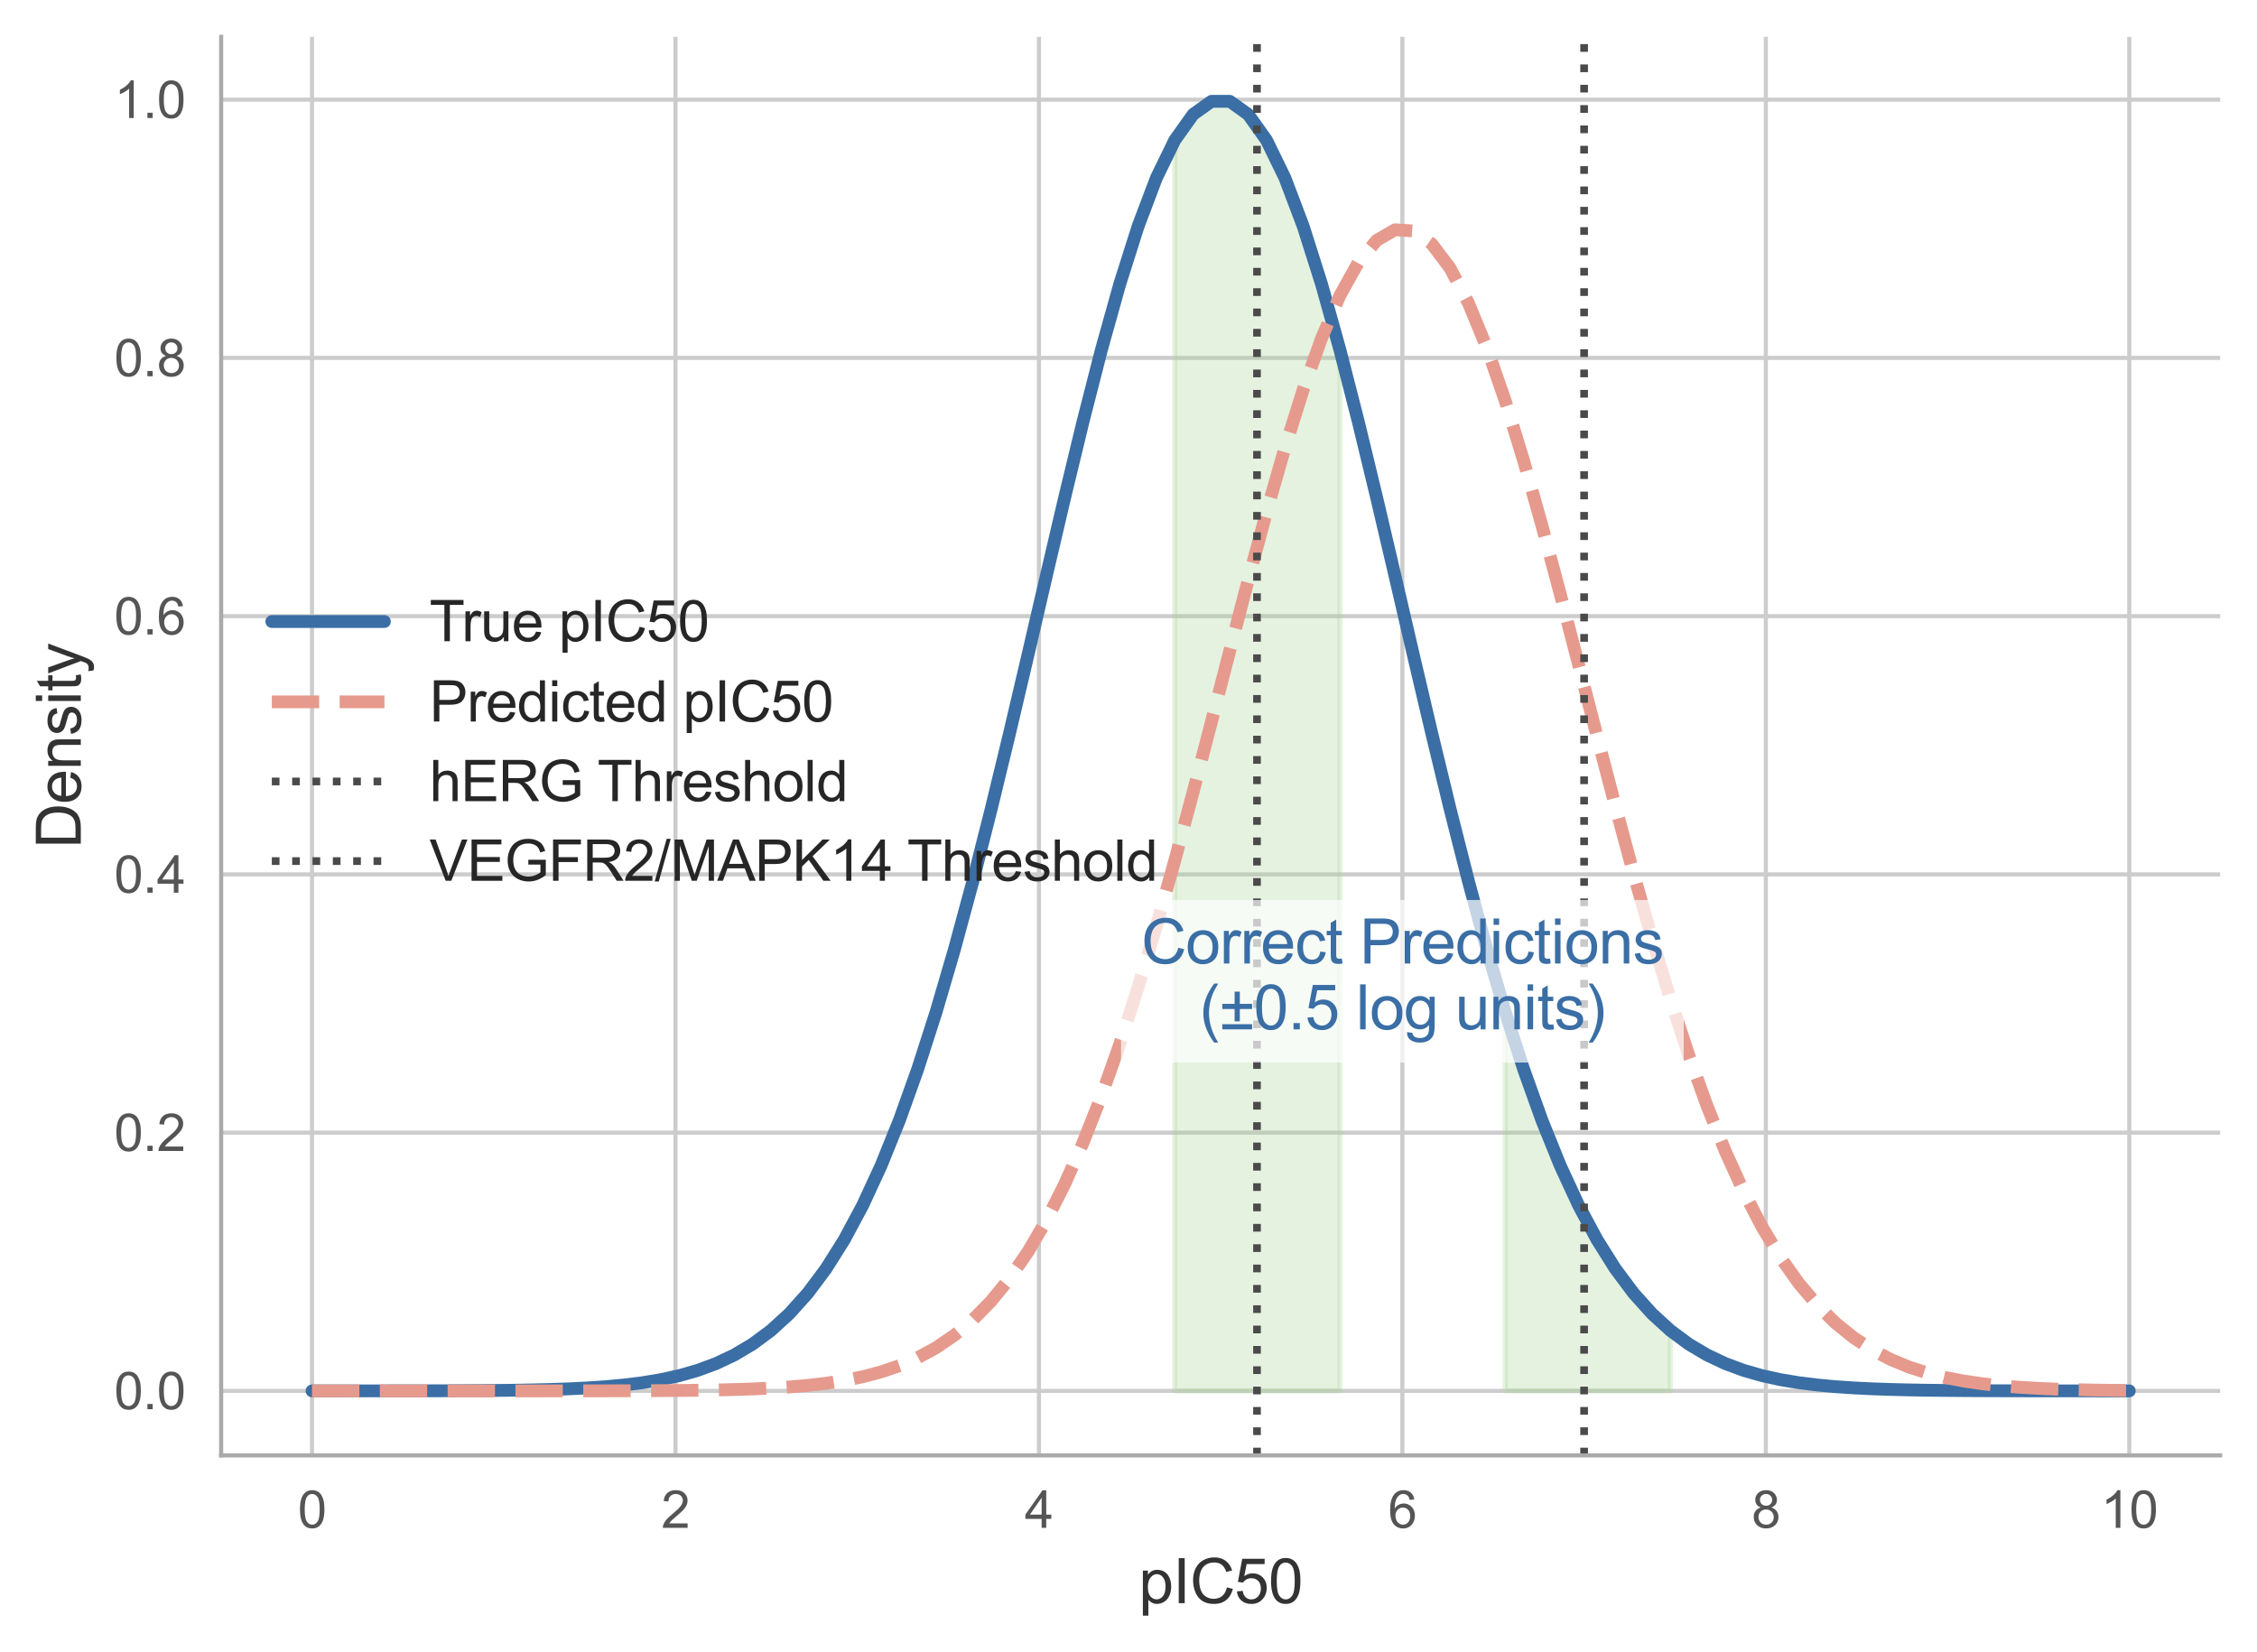 <?xml version="1.0" encoding="utf-8" standalone="no"?>
<!DOCTYPE svg PUBLIC "-//W3C//DTD SVG 1.1//EN"
        "http://www.w3.org/Graphics/SVG/1.1/DTD/svg11.dtd">
<svg xmlns:xlink="http://www.w3.org/1999/xlink" width="441.015pt" height="322.866pt" viewBox="0 0 441.015 322.866"
     xmlns="http://www.w3.org/2000/svg" version="1.1">
    <defs>
        <style type="text/css">*{stroke-linejoin: round; stroke-linecap: butt}</style>
    </defs>
    <g id="figure_1">
        <g id="patch_1">
            <path d="M 0 322.866
L 441.015 322.866 
L 441.015 -0 
L 0 -0 
z
" style="fill: #ffffff"/>
        </g>
        <g id="axes_1">
            <g id="patch_2">
                <path d="M 43.215 284.4
L 433.815 284.4 
L 433.815 7.2 
L 43.215 7.2 
z
" style="fill: #ffffff"/>
            </g>
            <g id="matplotlib.axis_1">
                <g id="xtick_1">
                    <g id="line2d_1">
                        <path d="M 60.97 284.4
L 60.97 7.2 
" clip-path="url(#pe581e8186c)" style="fill: none; stroke: #cccccc; stroke-width: 0.8; stroke-linecap: round"/>
                    </g>
                    <g id="text_1">
                        <!-- 0 -->
                        <g style="fill: #555555" transform="translate(58.189 298.558) scale(0.1 -0.1)">
                            <defs>
                                <path id="ArialMT-30" d="M 266 2259
Q 266 3072 433 3567 
Q 600 4063 929 4331 
Q 1259 4600 1759 4600 
Q 2128 4600 2406 4451 
Q 2684 4303 2865 4023 
Q 3047 3744 3150 3342 
Q 3253 2941 3253 2259 
Q 3253 1453 3087 958 
Q 2922 463 2592 192 
Q 2263 -78 1759 -78 
Q 1097 -78 719 397 
Q 266 969 266 2259 
z
M 844 2259 
Q 844 1131 1108 757 
Q 1372 384 1759 384 
Q 2147 384 2411 759 
Q 2675 1134 2675 2259 
Q 2675 3391 2411 3762 
Q 2147 4134 1753 4134 
Q 1366 4134 1134 3806 
Q 844 3388 844 2259 
z
" transform="scale(0.016)"/>
                            </defs>
                            <use xlink:href="#ArialMT-30"/>
                        </g>
                    </g>
                </g>
                <g id="xtick_2">
                    <g id="line2d_2">
                        <path d="M 131.988 284.4
L 131.988 7.2 
" clip-path="url(#pe581e8186c)" style="fill: none; stroke: #cccccc; stroke-width: 0.8; stroke-linecap: round"/>
                    </g>
                    <g id="text_2">
                        <!-- 2 -->
                        <g style="fill: #555555" transform="translate(129.207 298.558) scale(0.1 -0.1)">
                            <defs>
                                <path id="ArialMT-32" d="M 3222 541
L 3222 0 
L 194 0 
Q 188 203 259 391 
Q 375 700 629 1000 
Q 884 1300 1366 1694 
Q 2113 2306 2375 2664 
Q 2638 3022 2638 3341 
Q 2638 3675 2398 3904 
Q 2159 4134 1775 4134 
Q 1369 4134 1125 3890 
Q 881 3647 878 3216 
L 300 3275 
Q 359 3922 746 4261 
Q 1134 4600 1788 4600 
Q 2447 4600 2831 4234 
Q 3216 3869 3216 3328 
Q 3216 3053 3103 2787 
Q 2991 2522 2730 2228 
Q 2469 1934 1863 1422 
Q 1356 997 1212 845 
Q 1069 694 975 541 
L 3222 541 
z
" transform="scale(0.016)"/>
                            </defs>
                            <use xlink:href="#ArialMT-32"/>
                        </g>
                    </g>
                </g>
                <g id="xtick_3">
                    <g id="line2d_3">
                        <path d="M 203.006 284.4
L 203.006 7.2 
" clip-path="url(#pe581e8186c)" style="fill: none; stroke: #cccccc; stroke-width: 0.8; stroke-linecap: round"/>
                    </g>
                    <g id="text_3">
                        <!-- 4 -->
                        <g style="fill: #555555" transform="translate(200.225 298.558) scale(0.1 -0.1)">
                            <defs>
                                <path id="ArialMT-34" d="M 2069 0
L 2069 1097 
L 81 1097 
L 81 1613 
L 2172 4581 
L 2631 4581 
L 2631 1613 
L 3250 1613 
L 3250 1097 
L 2631 1097 
L 2631 0 
L 2069 0 
z
M 2069 1613 
L 2069 3678 
L 634 1613 
L 2069 1613 
z
" transform="scale(0.016)"/>
                            </defs>
                            <use xlink:href="#ArialMT-34"/>
                        </g>
                    </g>
                </g>
                <g id="xtick_4">
                    <g id="line2d_4">
                        <path d="M 274.024 284.4
L 274.024 7.2 
" clip-path="url(#pe581e8186c)" style="fill: none; stroke: #cccccc; stroke-width: 0.8; stroke-linecap: round"/>
                    </g>
                    <g id="text_4">
                        <!-- 6 -->
                        <g style="fill: #555555" transform="translate(271.244 298.558) scale(0.1 -0.1)">
                            <defs>
                                <path id="ArialMT-36" d="M 3184 3459
L 2625 3416 
Q 2550 3747 2413 3897 
Q 2184 4138 1850 4138 
Q 1581 4138 1378 3988 
Q 1113 3794 959 3422 
Q 806 3050 800 2363 
Q 1003 2672 1297 2822 
Q 1591 2972 1913 2972 
Q 2475 2972 2870 2558 
Q 3266 2144 3266 1488 
Q 3266 1056 3080 686 
Q 2894 316 2569 119 
Q 2244 -78 1831 -78 
Q 1128 -78 684 439 
Q 241 956 241 2144 
Q 241 3472 731 4075 
Q 1159 4600 1884 4600 
Q 2425 4600 2770 4297 
Q 3116 3994 3184 3459 
z
M 888 1484 
Q 888 1194 1011 928 
Q 1134 663 1356 523 
Q 1578 384 1822 384 
Q 2178 384 2434 671 
Q 2691 959 2691 1453 
Q 2691 1928 2437 2201 
Q 2184 2475 1800 2475 
Q 1419 2475 1153 2201 
Q 888 1928 888 1484 
z
" transform="scale(0.016)"/>
                            </defs>
                            <use xlink:href="#ArialMT-36"/>
                        </g>
                    </g>
                </g>
                <g id="xtick_5">
                    <g id="line2d_5">
                        <path d="M 345.042 284.4
L 345.042 7.2 
" clip-path="url(#pe581e8186c)" style="fill: none; stroke: #cccccc; stroke-width: 0.8; stroke-linecap: round"/>
                    </g>
                    <g id="text_5">
                        <!-- 8 -->
                        <g style="fill: #555555" transform="translate(342.262 298.558) scale(0.1 -0.1)">
                            <defs>
                                <path id="ArialMT-38" d="M 1131 2484
Q 781 2613 612 2850 
Q 444 3088 444 3419 
Q 444 3919 803 4259 
Q 1163 4600 1759 4600 
Q 2359 4600 2725 4251 
Q 3091 3903 3091 3403 
Q 3091 3084 2923 2848 
Q 2756 2613 2416 2484 
Q 2838 2347 3058 2040 
Q 3278 1734 3278 1309 
Q 3278 722 2862 322 
Q 2447 -78 1769 -78 
Q 1091 -78 675 323 
Q 259 725 259 1325 
Q 259 1772 486 2073 
Q 713 2375 1131 2484 
z
M 1019 3438 
Q 1019 3113 1228 2906 
Q 1438 2700 1772 2700 
Q 2097 2700 2305 2904 
Q 2513 3109 2513 3406 
Q 2513 3716 2298 3927 
Q 2084 4138 1766 4138 
Q 1444 4138 1231 3931 
Q 1019 3725 1019 3438 
z
M 838 1322 
Q 838 1081 952 856 
Q 1066 631 1291 507 
Q 1516 384 1775 384 
Q 2178 384 2440 643 
Q 2703 903 2703 1303 
Q 2703 1709 2433 1975 
Q 2163 2241 1756 2241 
Q 1359 2241 1098 1978 
Q 838 1716 838 1322 
z
" transform="scale(0.016)"/>
                            </defs>
                            <use xlink:href="#ArialMT-38"/>
                        </g>
                    </g>
                </g>
                <g id="xtick_6">
                    <g id="line2d_6">
                        <path d="M 416.06 284.4
L 416.06 7.2 
" clip-path="url(#pe581e8186c)" style="fill: none; stroke: #cccccc; stroke-width: 0.8; stroke-linecap: round"/>
                    </g>
                    <g id="text_6">
                        <!-- 10 -->
                        <g style="fill: #555555" transform="translate(410.5 298.558) scale(0.1 -0.1)">
                            <defs>
                                <path id="ArialMT-31" d="M 2384 0
L 1822 0 
L 1822 3584 
Q 1619 3391 1289 3197 
Q 959 3003 697 2906 
L 697 3450 
Q 1169 3672 1522 3987 
Q 1875 4303 2022 4600 
L 2384 4600 
L 2384 0 
z
" transform="scale(0.016)"/>
                            </defs>
                            <use xlink:href="#ArialMT-31"/>
                            <use xlink:href="#ArialMT-30" transform="translate(55.615 0)"/>
                        </g>
                    </g>
                </g>
                <g id="text_7">
                    <!-- pIC50 -->
                    <g style="fill: #333333" transform="translate(222.505 313.281) scale(0.12 -0.12)">
                        <defs>
                            <path id="ArialMT-70" d="M 422 -1272
L 422 3319 
L 934 3319 
L 934 2888 
Q 1116 3141 1344 3267 
Q 1572 3394 1897 3394 
Q 2322 3394 2647 3175 
Q 2972 2956 3137 2557 
Q 3303 2159 3303 1684 
Q 3303 1175 3120 767 
Q 2938 359 2589 142 
Q 2241 -75 1856 -75 
Q 1575 -75 1351 44 
Q 1128 163 984 344 
L 984 -1272 
L 422 -1272 
z
M 931 1641 
Q 931 1000 1190 694 
Q 1450 388 1819 388 
Q 2194 388 2461 705 
Q 2728 1022 2728 1688 
Q 2728 2322 2467 2637 
Q 2206 2953 1844 2953 
Q 1484 2953 1207 2617 
Q 931 2281 931 1641 
z
" transform="scale(0.016)"/>
                            <path id="ArialMT-49" d="M 597 0
L 597 4581 
L 1203 4581 
L 1203 0 
L 597 0 
z
" transform="scale(0.016)"/>
                            <path id="ArialMT-43" d="M 3763 1606
L 4369 1453 
Q 4178 706 3683 314 
Q 3188 -78 2472 -78 
Q 1731 -78 1267 223 
Q 803 525 561 1097 
Q 319 1669 319 2325 
Q 319 3041 592 3573 
Q 866 4106 1370 4382 
Q 1875 4659 2481 4659 
Q 3169 4659 3637 4309 
Q 4106 3959 4291 3325 
L 3694 3184 
Q 3534 3684 3231 3912 
Q 2928 4141 2469 4141 
Q 1941 4141 1586 3887 
Q 1231 3634 1087 3207 
Q 944 2781 944 2328 
Q 944 1744 1114 1308 
Q 1284 872 1643 656 
Q 2003 441 2422 441 
Q 2931 441 3284 734 
Q 3638 1028 3763 1606 
z
" transform="scale(0.016)"/>
                            <path id="ArialMT-35" d="M 266 1200
L 856 1250 
Q 922 819 1161 601 
Q 1400 384 1738 384 
Q 2144 384 2425 690 
Q 2706 997 2706 1503 
Q 2706 1984 2436 2262 
Q 2166 2541 1728 2541 
Q 1456 2541 1237 2417 
Q 1019 2294 894 2097 
L 366 2166 
L 809 4519 
L 3088 4519 
L 3088 3981 
L 1259 3981 
L 1013 2750 
Q 1425 3038 1878 3038 
Q 2478 3038 2890 2622 
Q 3303 2206 3303 1553 
Q 3303 931 2941 478 
Q 2500 -78 1738 -78 
Q 1113 -78 717 272 
Q 322 622 266 1200 
z
" transform="scale(0.016)"/>
                        </defs>
                        <use xlink:href="#ArialMT-70"/>
                        <use xlink:href="#ArialMT-49" transform="translate(55.615 0)"/>
                        <use xlink:href="#ArialMT-43" transform="translate(83.398 0)"/>
                        <use xlink:href="#ArialMT-35" transform="translate(155.615 0)"/>
                        <use xlink:href="#ArialMT-30" transform="translate(211.23 0)"/>
                    </g>
                </g>
            </g>
            <g id="matplotlib.axis_2">
                <g id="ytick_1">
                    <g id="line2d_7">
                        <path d="M 43.215 271.8
L 433.815 271.8 
" clip-path="url(#pe581e8186c)" style="fill: none; stroke: #cccccc; stroke-width: 0.8; stroke-linecap: round"/>
                    </g>
                    <g id="text_8">
                        <!-- 0.0 -->
                        <g style="fill: #555555" transform="translate(22.315 275.379) scale(0.1 -0.1)">
                            <defs>
                                <path id="ArialMT-2e" d="M 581 0
L 581 641 
L 1222 641 
L 1222 0 
L 581 0 
z
" transform="scale(0.016)"/>
                            </defs>
                            <use xlink:href="#ArialMT-30"/>
                            <use xlink:href="#ArialMT-2e" transform="translate(55.615 0)"/>
                            <use xlink:href="#ArialMT-30" transform="translate(83.398 0)"/>
                        </g>
                    </g>
                </g>
                <g id="ytick_2">
                    <g id="line2d_8">
                        <path d="M 43.215 221.336
L 433.815 221.336 
" clip-path="url(#pe581e8186c)" style="fill: none; stroke: #cccccc; stroke-width: 0.8; stroke-linecap: round"/>
                    </g>
                    <g id="text_9">
                        <!-- 0.2 -->
                        <g style="fill: #555555" transform="translate(22.315 224.915) scale(0.1 -0.1)">
                            <use xlink:href="#ArialMT-30"/>
                            <use xlink:href="#ArialMT-2e" transform="translate(55.615 0)"/>
                            <use xlink:href="#ArialMT-32" transform="translate(83.398 0)"/>
                        </g>
                    </g>
                </g>
                <g id="ytick_3">
                    <g id="line2d_9">
                        <path d="M 43.215 170.871
L 433.815 170.871 
" clip-path="url(#pe581e8186c)" style="fill: none; stroke: #cccccc; stroke-width: 0.8; stroke-linecap: round"/>
                    </g>
                    <g id="text_10">
                        <!-- 0.4 -->
                        <g style="fill: #555555" transform="translate(22.315 174.45) scale(0.1 -0.1)">
                            <use xlink:href="#ArialMT-30"/>
                            <use xlink:href="#ArialMT-2e" transform="translate(55.615 0)"/>
                            <use xlink:href="#ArialMT-34" transform="translate(83.398 0)"/>
                        </g>
                    </g>
                </g>
                <g id="ytick_4">
                    <g id="line2d_10">
                        <path d="M 43.215 120.407
L 433.815 120.407 
" clip-path="url(#pe581e8186c)" style="fill: none; stroke: #cccccc; stroke-width: 0.8; stroke-linecap: round"/>
                    </g>
                    <g id="text_11">
                        <!-- 0.6 -->
                        <g style="fill: #555555" transform="translate(22.315 123.986) scale(0.1 -0.1)">
                            <use xlink:href="#ArialMT-30"/>
                            <use xlink:href="#ArialMT-2e" transform="translate(55.615 0)"/>
                            <use xlink:href="#ArialMT-36" transform="translate(83.398 0)"/>
                        </g>
                    </g>
                </g>
                <g id="ytick_5">
                    <g id="line2d_11">
                        <path d="M 43.215 69.943
L 433.815 69.943 
" clip-path="url(#pe581e8186c)" style="fill: none; stroke: #cccccc; stroke-width: 0.8; stroke-linecap: round"/>
                    </g>
                    <g id="text_12">
                        <!-- 0.8 -->
                        <g style="fill: #555555" transform="translate(22.315 73.522) scale(0.1 -0.1)">
                            <use xlink:href="#ArialMT-30"/>
                            <use xlink:href="#ArialMT-2e" transform="translate(55.615 0)"/>
                            <use xlink:href="#ArialMT-38" transform="translate(83.398 0)"/>
                        </g>
                    </g>
                </g>
                <g id="ytick_6">
                    <g id="line2d_12">
                        <path d="M 43.215 19.478
L 433.815 19.478 
" clip-path="url(#pe581e8186c)" style="fill: none; stroke: #cccccc; stroke-width: 0.8; stroke-linecap: round"/>
                    </g>
                    <g id="text_13">
                        <!-- 1.0 -->
                        <g style="fill: #555555" transform="translate(22.315 23.057) scale(0.1 -0.1)">
                            <use xlink:href="#ArialMT-31"/>
                            <use xlink:href="#ArialMT-2e" transform="translate(55.615 0)"/>
                            <use xlink:href="#ArialMT-30" transform="translate(83.398 0)"/>
                        </g>
                    </g>
                </g>
                <g id="text_14">
                    <!-- Density -->
                    <g style="fill: #333333" transform="translate(15.789 165.806) rotate(-90) scale(0.12 -0.12)">
                        <defs>
                            <path id="ArialMT-44" d="M 494 0
L 494 4581 
L 2072 4581 
Q 2606 4581 2888 4516 
Q 3281 4425 3559 4188 
Q 3922 3881 4101 3404 
Q 4281 2928 4281 2316 
Q 4281 1794 4159 1391 
Q 4038 988 3847 723 
Q 3656 459 3429 307 
Q 3203 156 2883 78 
Q 2563 0 2147 0 
L 494 0 
z
M 1100 541 
L 2078 541 
Q 2531 541 2789 625 
Q 3047 709 3200 863 
Q 3416 1078 3536 1442 
Q 3656 1806 3656 2325 
Q 3656 3044 3420 3430 
Q 3184 3816 2847 3947 
Q 2603 4041 2063 4041 
L 1100 4041 
L 1100 541 
z
" transform="scale(0.016)"/>
                            <path id="ArialMT-65" d="M 2694 1069
L 3275 997 
Q 3138 488 2766 206 
Q 2394 -75 1816 -75 
Q 1088 -75 661 373 
Q 234 822 234 1631 
Q 234 2469 665 2931 
Q 1097 3394 1784 3394 
Q 2450 3394 2872 2941 
Q 3294 2488 3294 1666 
Q 3294 1616 3291 1516 
L 816 1516 
Q 847 969 1125 678 
Q 1403 388 1819 388 
Q 2128 388 2347 550 
Q 2566 713 2694 1069 
z
M 847 1978 
L 2700 1978 
Q 2663 2397 2488 2606 
Q 2219 2931 1791 2931 
Q 1403 2931 1139 2672 
Q 875 2413 847 1978 
z
" transform="scale(0.016)"/>
                            <path id="ArialMT-6e" d="M 422 0
L 422 3319 
L 928 3319 
L 928 2847 
Q 1294 3394 1984 3394 
Q 2284 3394 2536 3286 
Q 2788 3178 2913 3003 
Q 3038 2828 3088 2588 
Q 3119 2431 3119 2041 
L 3119 0 
L 2556 0 
L 2556 2019 
Q 2556 2363 2490 2533 
Q 2425 2703 2258 2804 
Q 2091 2906 1866 2906 
Q 1506 2906 1245 2678 
Q 984 2450 984 1813 
L 984 0 
L 422 0 
z
" transform="scale(0.016)"/>
                            <path id="ArialMT-73" d="M 197 991
L 753 1078 
Q 800 744 1014 566 
Q 1228 388 1613 388 
Q 2000 388 2187 545 
Q 2375 703 2375 916 
Q 2375 1106 2209 1216 
Q 2094 1291 1634 1406 
Q 1016 1563 777 1677 
Q 538 1791 414 1992 
Q 291 2194 291 2438 
Q 291 2659 392 2848 
Q 494 3038 669 3163 
Q 800 3259 1026 3326 
Q 1253 3394 1513 3394 
Q 1903 3394 2198 3281 
Q 2494 3169 2634 2976 
Q 2775 2784 2828 2463 
L 2278 2388 
Q 2241 2644 2061 2787 
Q 1881 2931 1553 2931 
Q 1166 2931 1000 2803 
Q 834 2675 834 2503 
Q 834 2394 903 2306 
Q 972 2216 1119 2156 
Q 1203 2125 1616 2013 
Q 2213 1853 2448 1751 
Q 2684 1650 2818 1456 
Q 2953 1263 2953 975 
Q 2953 694 2789 445 
Q 2625 197 2315 61 
Q 2006 -75 1616 -75 
Q 969 -75 630 194 
Q 291 463 197 991 
z
" transform="scale(0.016)"/>
                            <path id="ArialMT-69" d="M 425 3934
L 425 4581 
L 988 4581 
L 988 3934 
L 425 3934 
z
M 425 0 
L 425 3319 
L 988 3319 
L 988 0 
L 425 0 
z
" transform="scale(0.016)"/>
                            <path id="ArialMT-74" d="M 1650 503
L 1731 6 
Q 1494 -44 1306 -44 
Q 1000 -44 831 53 
Q 663 150 594 308 
Q 525 466 525 972 
L 525 2881 
L 113 2881 
L 113 3319 
L 525 3319 
L 525 4141 
L 1084 4478 
L 1084 3319 
L 1650 3319 
L 1650 2881 
L 1084 2881 
L 1084 941 
Q 1084 700 1114 631 
Q 1144 563 1211 522 
Q 1278 481 1403 481 
Q 1497 481 1650 503 
z
" transform="scale(0.016)"/>
                            <path id="ArialMT-79" d="M 397 -1278
L 334 -750 
Q 519 -800 656 -800 
Q 844 -800 956 -737 
Q 1069 -675 1141 -563 
Q 1194 -478 1313 -144 
Q 1328 -97 1363 -6 
L 103 3319 
L 709 3319 
L 1400 1397 
Q 1534 1031 1641 628 
Q 1738 1016 1872 1384 
L 2581 3319 
L 3144 3319 
L 1881 -56 
Q 1678 -603 1566 -809 
Q 1416 -1088 1222 -1217 
Q 1028 -1347 759 -1347 
Q 597 -1347 397 -1278 
z
" transform="scale(0.016)"/>
                        </defs>
                        <use xlink:href="#ArialMT-44"/>
                        <use xlink:href="#ArialMT-65" transform="translate(72.217 0)"/>
                        <use xlink:href="#ArialMT-6e" transform="translate(127.832 0)"/>
                        <use xlink:href="#ArialMT-73" transform="translate(183.447 0)"/>
                        <use xlink:href="#ArialMT-69" transform="translate(233.447 0)"/>
                        <use xlink:href="#ArialMT-74" transform="translate(255.664 0)"/>
                        <use xlink:href="#ArialMT-79" transform="translate(283.447 0)"/>
                    </g>
                </g>
            </g>
            <g id="FillBetweenPolyCollection_1">
                <path d="M 229.548 27.397
L 229.548 271.8 
L 233.135 271.8 
L 236.722 271.8 
L 240.308 271.8 
L 243.895 271.8 
L 247.482 271.8 
L 251.069 271.8 
L 254.655 271.8 
L 258.242 271.8 
L 261.829 271.8 
L 261.829 68.402 
L 261.829 68.402 
L 258.242 55.561 
L 254.655 44.243 
L 251.069 34.764 
L 247.482 27.397 
L 243.895 22.358 
L 240.308 19.8 
L 236.722 19.8 
L 233.135 22.358 
L 229.548 27.397 
z
" clip-path="url(#pe581e8186c)" style="fill: #a7d397; fill-opacity: 0.3; stroke: #a7d397; stroke-opacity: 0.3"/>
                <path d="M 294.11 197.726
L 294.11 271.8 
L 297.697 271.8 
L 301.284 271.8 
L 304.87 271.8 
L 308.457 271.8 
L 312.044 271.8 
L 315.631 271.8 
L 319.217 271.8 
L 322.804 271.8 
L 326.391 271.8 
L 326.391 259.995 
L 326.391 259.995 
L 322.804 256.72 
L 319.217 252.731 
L 315.631 247.932 
L 312.044 242.229 
L 308.457 235.535 
L 304.87 227.777 
L 301.284 218.902 
L 297.697 208.883 
L 294.11 197.726 
z
" clip-path="url(#pe581e8186c)" style="fill: #a7d397; fill-opacity: 0.3; stroke: #a7d397; stroke-opacity: 0.3"/>
            </g>
            <g id="line2d_13">
                <path d="M 60.97 271.799
L 64.556 271.798 
L 68.143 271.797 
L 71.73 271.796 
L 75.317 271.793 
L 78.903 271.79 
L 82.49 271.784 
L 86.077 271.775 
L 89.664 271.761 
L 93.251 271.741 
L 96.837 271.712 
L 100.424 271.669 
L 104.011 271.607 
L 107.598 271.518 
L 111.184 271.393 
L 114.771 271.218 
L 118.358 270.977 
L 121.945 270.647 
L 125.532 270.202 
L 129.118 269.608 
L 132.705 268.822 
L 136.292 267.797 
L 139.879 266.474 
L 143.465 264.784 
L 147.052 262.653 
L 150.639 259.995 
L 154.226 256.72 
L 157.813 252.731 
L 161.399 247.932 
L 164.986 242.229 
L 168.573 235.535 
L 172.16 227.777 
L 175.746 218.902 
L 179.333 208.883 
L 182.92 197.726 
L 186.507 185.476 
L 190.094 172.221 
L 193.68 158.097 
L 197.267 143.287 
L 200.854 128.023 
L 204.441 112.579 
L 208.027 97.266 
L 211.614 82.422 
L 215.201 68.402 
L 218.788 55.561 
L 222.375 44.243 
L 225.961 34.764 
L 229.548 27.397 
L 233.135 22.358 
L 236.722 19.8 
L 240.308 19.8 
L 243.895 22.358 
L 247.482 27.397 
L 251.069 34.764 
L 254.655 44.243 
L 258.242 55.561 
L 261.829 68.402 
L 265.416 82.422 
L 269.003 97.266 
L 272.589 112.579 
L 276.176 128.023 
L 279.763 143.287 
L 283.35 158.097 
L 286.936 172.221 
L 290.523 185.476 
L 294.11 197.726 
L 297.697 208.883 
L 301.284 218.902 
L 304.87 227.777 
L 308.457 235.535 
L 312.044 242.229 
L 315.631 247.932 
L 319.217 252.731 
L 322.804 256.72 
L 326.391 259.995 
L 329.978 262.653 
L 333.565 264.784 
L 337.151 266.474 
L 340.738 267.797 
L 344.325 268.822 
L 347.912 269.608 
L 351.498 270.202 
L 355.085 270.647 
L 358.672 270.977 
L 362.259 271.218 
L 365.846 271.393 
L 369.432 271.518 
L 373.019 271.607 
L 376.606 271.669 
L 380.193 271.712 
L 383.779 271.741 
L 387.366 271.761 
L 390.953 271.775 
L 394.54 271.784 
L 398.127 271.79 
L 401.713 271.793 
L 405.3 271.796 
L 408.887 271.797 
L 412.474 271.798 
L 416.06 271.799 
" clip-path="url(#pe581e8186c)" style="fill: none; stroke: #3a6ea5; stroke-width: 2.5; stroke-linecap: round"/>
            </g>
            <g id="line2d_14">
                <path d="M 60.97 271.8
L 64.556 271.8 
L 68.143 271.8 
L 71.73 271.8 
L 75.317 271.8 
L 78.903 271.8 
L 82.49 271.8 
L 86.077 271.8 
L 89.664 271.8 
L 93.251 271.799 
L 96.837 271.799 
L 100.424 271.799 
L 104.011 271.798 
L 107.598 271.796 
L 111.184 271.794 
L 114.771 271.79 
L 118.358 271.785 
L 121.945 271.776 
L 125.532 271.764 
L 129.118 271.745 
L 132.705 271.717 
L 136.292 271.677 
L 139.879 271.619 
L 143.465 271.537 
L 147.052 271.42 
L 150.639 271.258 
L 154.226 271.033 
L 157.813 270.728 
L 161.399 270.315 
L 164.986 269.765 
L 168.573 269.038 
L 172.16 268.091 
L 175.746 266.87 
L 179.333 265.313 
L 182.92 263.351 
L 186.507 260.907 
L 190.094 257.899 
L 193.68 254.24 
L 197.267 249.844 
L 200.854 244.625 
L 204.441 238.507 
L 208.027 231.427 
L 211.614 223.337 
L 215.201 214.216 
L 218.788 204.074 
L 222.375 192.954 
L 225.961 180.94 
L 229.548 168.159 
L 233.135 154.779 
L 236.722 141.014 
L 240.308 127.113 
L 243.895 113.359 
L 247.482 100.059 
L 251.069 87.533 
L 254.655 76.1 
L 258.242 66.067 
L 261.829 57.716 
L 265.416 51.286 
L 269.003 46.97 
L 272.589 44.896 
L 276.176 45.127 
L 279.763 47.657 
L 283.35 52.409 
L 286.936 59.239 
L 290.523 67.948 
L 294.11 78.284 
L 297.697 89.961 
L 301.284 102.668 
L 304.87 116.084 
L 308.457 129.891 
L 312.044 143.786 
L 315.631 157.494 
L 319.217 170.769 
L 322.804 183.409 
L 326.391 195.253 
L 329.978 206.183 
L 333.565 216.123 
L 337.151 225.037 
L 340.738 232.922 
L 344.325 239.806 
L 347.912 245.738 
L 351.498 250.786 
L 355.085 255.028 
L 358.672 258.55 
L 362.259 261.438 
L 365.846 263.779 
L 369.432 265.655 
L 373.019 267.139 
L 376.606 268.301 
L 380.193 269.2 
L 383.779 269.887 
L 387.366 270.407 
L 390.953 270.796 
L 394.54 271.084 
L 398.127 271.294 
L 401.713 271.447 
L 405.3 271.555 
L 408.887 271.633 
L 412.474 271.686 
L 416.06 271.724 
" clip-path="url(#pe581e8186c)"
                      style="fill: none; stroke-dasharray: 9.25,4; stroke-dashoffset: 0; stroke: #e69a8d; stroke-width: 2.5"/>
            </g>
            <g id="line2d_15">
                <path d="M 245.617 284.4
L 245.617 7.2 
" clip-path="url(#pe581e8186c)"
                      style="fill: none; stroke-dasharray: 1.5,2.475; stroke-dashoffset: 0; stroke: #4a4a4a; stroke-width: 1.5"/>
            </g>
            <g id="line2d_16">
                <path d="M 309.533 284.4
L 309.533 7.2 
" clip-path="url(#pe581e8186c)"
                      style="fill: none; stroke-dasharray: 1.5,2.475; stroke-dashoffset: 0; stroke: #4a4a4a; stroke-width: 1.5"/>
            </g>
            <g id="patch_3">
                <path d="M 43.215 284.4
L 43.215 7.2 
" style="fill: none; stroke: #aaaaaa; stroke-width: 0.8; stroke-linejoin: miter; stroke-linecap: square"/>
            </g>
            <g id="patch_4">
                <path d="M 43.215 284.4
L 433.815 284.4 
" style="fill: none; stroke: #aaaaaa; stroke-width: 0.8; stroke-linejoin: miter; stroke-linecap: square"/>
            </g>
            <g id="text_15">
                <g id="patch_5">
                    <path d="M 219.049 207.636
L 328.999 207.636 
L 328.999 175.873 
L 219.049 175.873 
z
" style="fill: #ffffff; opacity: 0.7"/>
                </g>
                <!-- Correct Predictions -->
                <g style="fill: #3a6ea5" transform="translate(223.009 188.282) scale(0.12 -0.12)">
                    <defs>
                        <path id="ArialMT-6f" d="M 213 1659
Q 213 2581 725 3025 
Q 1153 3394 1769 3394 
Q 2453 3394 2887 2945 
Q 3322 2497 3322 1706 
Q 3322 1066 3130 698 
Q 2938 331 2570 128 
Q 2203 -75 1769 -75 
Q 1072 -75 642 372 
Q 213 819 213 1659 
z
M 791 1659 
Q 791 1022 1069 705 
Q 1347 388 1769 388 
Q 2188 388 2466 706 
Q 2744 1025 2744 1678 
Q 2744 2294 2464 2611 
Q 2184 2928 1769 2928 
Q 1347 2928 1069 2612 
Q 791 2297 791 1659 
z
" transform="scale(0.016)"/>
                        <path id="ArialMT-72" d="M 416 0
L 416 3319 
L 922 3319 
L 922 2816 
Q 1116 3169 1280 3281 
Q 1444 3394 1641 3394 
Q 1925 3394 2219 3213 
L 2025 2691 
Q 1819 2813 1613 2813 
Q 1428 2813 1281 2702 
Q 1134 2591 1072 2394 
Q 978 2094 978 1738 
L 978 0 
L 416 0 
z
" transform="scale(0.016)"/>
                        <path id="ArialMT-63" d="M 2588 1216
L 3141 1144 
Q 3050 572 2676 248 
Q 2303 -75 1759 -75 
Q 1078 -75 664 370 
Q 250 816 250 1647 
Q 250 2184 428 2587 
Q 606 2991 970 3192 
Q 1334 3394 1763 3394 
Q 2303 3394 2647 3120 
Q 2991 2847 3088 2344 
L 2541 2259 
Q 2463 2594 2264 2762 
Q 2066 2931 1784 2931 
Q 1359 2931 1093 2626 
Q 828 2322 828 1663 
Q 828 994 1084 691 
Q 1341 388 1753 388 
Q 2084 388 2306 591 
Q 2528 794 2588 1216 
z
" transform="scale(0.016)"/>
                        <path id="ArialMT-20" transform="scale(0.016)"/>
                        <path id="ArialMT-50" d="M 494 0
L 494 4581 
L 2222 4581 
Q 2678 4581 2919 4538 
Q 3256 4481 3484 4323 
Q 3713 4166 3852 3881 
Q 3991 3597 3991 3256 
Q 3991 2672 3619 2267 
Q 3247 1863 2275 1863 
L 1100 1863 
L 1100 0 
L 494 0 
z
M 1100 2403 
L 2284 2403 
Q 2872 2403 3119 2622 
Q 3366 2841 3366 3238 
Q 3366 3525 3220 3729 
Q 3075 3934 2838 4000 
Q 2684 4041 2272 4041 
L 1100 4041 
L 1100 2403 
z
" transform="scale(0.016)"/>
                        <path id="ArialMT-64" d="M 2575 0
L 2575 419 
Q 2259 -75 1647 -75 
Q 1250 -75 917 144 
Q 584 363 401 755 
Q 219 1147 219 1656 
Q 219 2153 384 2558 
Q 550 2963 881 3178 
Q 1213 3394 1622 3394 
Q 1922 3394 2156 3267 
Q 2391 3141 2538 2938 
L 2538 4581 
L 3097 4581 
L 3097 0 
L 2575 0 
z
M 797 1656 
Q 797 1019 1065 703 
Q 1334 388 1700 388 
Q 2069 388 2326 689 
Q 2584 991 2584 1609 
Q 2584 2291 2321 2609 
Q 2059 2928 1675 2928 
Q 1300 2928 1048 2622 
Q 797 2316 797 1656 
z
" transform="scale(0.016)"/>
                    </defs>
                    <use xlink:href="#ArialMT-43"/>
                    <use xlink:href="#ArialMT-6f" transform="translate(72.217 0)"/>
                    <use xlink:href="#ArialMT-72" transform="translate(127.832 0)"/>
                    <use xlink:href="#ArialMT-72" transform="translate(161.133 0)"/>
                    <use xlink:href="#ArialMT-65" transform="translate(194.434 0)"/>
                    <use xlink:href="#ArialMT-63" transform="translate(250.049 0)"/>
                    <use xlink:href="#ArialMT-74" transform="translate(300.049 0)"/>
                    <use xlink:href="#ArialMT-20" transform="translate(327.832 0)"/>
                    <use xlink:href="#ArialMT-50" transform="translate(355.615 0)"/>
                    <use xlink:href="#ArialMT-72" transform="translate(422.314 0)"/>
                    <use xlink:href="#ArialMT-65" transform="translate(455.615 0)"/>
                    <use xlink:href="#ArialMT-64" transform="translate(511.23 0)"/>
                    <use xlink:href="#ArialMT-69" transform="translate(566.846 0)"/>
                    <use xlink:href="#ArialMT-63" transform="translate(589.062 0)"/>
                    <use xlink:href="#ArialMT-74" transform="translate(639.062 0)"/>
                    <use xlink:href="#ArialMT-69" transform="translate(666.846 0)"/>
                    <use xlink:href="#ArialMT-6f" transform="translate(689.062 0)"/>
                    <use xlink:href="#ArialMT-6e" transform="translate(744.678 0)"/>
                    <use xlink:href="#ArialMT-73" transform="translate(800.293 0)"/>
                </g>
                <!-- (±0.5 log units) -->
                <g style="fill: #3a6ea5" transform="translate(234.382 201.15) scale(0.12 -0.12)">
                    <defs>
                        <path id="ArialMT-28" d="M 1497 -1347
Q 1031 -759 709 28 
Q 388 816 388 1659 
Q 388 2403 628 3084 
Q 909 3875 1497 4659 
L 1900 4659 
Q 1522 4009 1400 3731 
Q 1209 3300 1100 2831 
Q 966 2247 966 1656 
Q 966 153 1900 -1347 
L 1497 -1347 
z
" transform="scale(0.016)"/>
                        <path id="ArialMT-b1" d="M 1491 813
L 1491 2072 
L 244 2072 
L 244 2594 
L 1491 2594 
L 1491 3841 
L 2022 3841 
L 2022 2594 
L 3269 2594 
L 3269 2072 
L 2022 2072 
L 2022 813 
L 1491 813 
z
M 3269 0 
L 244 0 
L 244 525 
L 3269 525 
L 3269 0 
z
" transform="scale(0.016)"/>
                        <path id="ArialMT-6c" d="M 409 0
L 409 4581 
L 972 4581 
L 972 0 
L 409 0 
z
" transform="scale(0.016)"/>
                        <path id="ArialMT-67" d="M 319 -275
L 866 -356 
Q 900 -609 1056 -725 
Q 1266 -881 1628 -881 
Q 2019 -881 2231 -725 
Q 2444 -569 2519 -288 
Q 2563 -116 2559 434 
Q 2191 0 1641 0 
Q 956 0 581 494 
Q 206 988 206 1678 
Q 206 2153 378 2554 
Q 550 2956 876 3175 
Q 1203 3394 1644 3394 
Q 2231 3394 2613 2919 
L 2613 3319 
L 3131 3319 
L 3131 450 
Q 3131 -325 2973 -648 
Q 2816 -972 2473 -1159 
Q 2131 -1347 1631 -1347 
Q 1038 -1347 672 -1080 
Q 306 -813 319 -275 
z
M 784 1719 
Q 784 1066 1043 766 
Q 1303 466 1694 466 
Q 2081 466 2343 764 
Q 2606 1063 2606 1700 
Q 2606 2309 2336 2618 
Q 2066 2928 1684 2928 
Q 1309 2928 1046 2623 
Q 784 2319 784 1719 
z
" transform="scale(0.016)"/>
                        <path id="ArialMT-75" d="M 2597 0
L 2597 488 
Q 2209 -75 1544 -75 
Q 1250 -75 995 37 
Q 741 150 617 320 
Q 494 491 444 738 
Q 409 903 409 1263 
L 409 3319 
L 972 3319 
L 972 1478 
Q 972 1038 1006 884 
Q 1059 663 1231 536 
Q 1403 409 1656 409 
Q 1909 409 2131 539 
Q 2353 669 2445 892 
Q 2538 1116 2538 1541 
L 2538 3319 
L 3100 3319 
L 3100 0 
L 2597 0 
z
" transform="scale(0.016)"/>
                        <path id="ArialMT-29" d="M 791 -1347
L 388 -1347 
Q 1322 153 1322 1656 
Q 1322 2244 1188 2822 
Q 1081 3291 891 3722 
Q 769 4003 388 4659 
L 791 4659 
Q 1378 3875 1659 3084 
Q 1900 2403 1900 1659 
Q 1900 816 1576 28 
Q 1253 -759 791 -1347 
z
" transform="scale(0.016)"/>
                    </defs>
                    <use xlink:href="#ArialMT-28"/>
                    <use xlink:href="#ArialMT-b1" transform="translate(33.301 0)"/>
                    <use xlink:href="#ArialMT-30" transform="translate(88.184 0)"/>
                    <use xlink:href="#ArialMT-2e" transform="translate(143.799 0)"/>
                    <use xlink:href="#ArialMT-35" transform="translate(171.582 0)"/>
                    <use xlink:href="#ArialMT-20" transform="translate(227.197 0)"/>
                    <use xlink:href="#ArialMT-6c" transform="translate(254.98 0)"/>
                    <use xlink:href="#ArialMT-6f" transform="translate(277.197 0)"/>
                    <use xlink:href="#ArialMT-67" transform="translate(332.812 0)"/>
                    <use xlink:href="#ArialMT-20" transform="translate(388.428 0)"/>
                    <use xlink:href="#ArialMT-75" transform="translate(416.211 0)"/>
                    <use xlink:href="#ArialMT-6e" transform="translate(471.826 0)"/>
                    <use xlink:href="#ArialMT-69" transform="translate(527.441 0)"/>
                    <use xlink:href="#ArialMT-74" transform="translate(549.658 0)"/>
                    <use xlink:href="#ArialMT-73" transform="translate(577.441 0)"/>
                    <use xlink:href="#ArialMT-29" transform="translate(627.441 0)"/>
                </g>
            </g>
            <g id="legend_1">
                <g id="line2d_17">
                    <path d="M 53.115 121.454
L 64.115 121.454 
L 75.115 121.454 
" style="fill: none; stroke: #3a6ea5; stroke-width: 2.5; stroke-linecap: round"/>
                </g>
                <g id="text_16">
                    <!-- True pIC50 -->
                    <g style="fill: #262626" transform="translate(83.915 125.304) scale(0.11 -0.11)">
                        <defs>
                            <path id="ArialMT-54" d="M 1659 0
L 1659 4041 
L 150 4041 
L 150 4581 
L 3781 4581 
L 3781 4041 
L 2266 4041 
L 2266 0 
L 1659 0 
z
" transform="scale(0.016)"/>
                        </defs>
                        <use xlink:href="#ArialMT-54"/>
                        <use xlink:href="#ArialMT-72" transform="translate(57.334 0)"/>
                        <use xlink:href="#ArialMT-75" transform="translate(90.635 0)"/>
                        <use xlink:href="#ArialMT-65" transform="translate(146.25 0)"/>
                        <use xlink:href="#ArialMT-20" transform="translate(201.865 0)"/>
                        <use xlink:href="#ArialMT-70" transform="translate(229.648 0)"/>
                        <use xlink:href="#ArialMT-49" transform="translate(285.264 0)"/>
                        <use xlink:href="#ArialMT-43" transform="translate(313.047 0)"/>
                        <use xlink:href="#ArialMT-35" transform="translate(385.264 0)"/>
                        <use xlink:href="#ArialMT-30" transform="translate(440.879 0)"/>
                    </g>
                </g>
                <g id="line2d_18">
                    <path d="M 53.115 137.148
L 64.115 137.148 
L 75.115 137.148 
" style="fill: none; stroke-dasharray: 9.25,4; stroke-dashoffset: 0; stroke: #e69a8d; stroke-width: 2.5"/>
                </g>
                <g id="text_17">
                    <!-- Predicted pIC50 -->
                    <g style="fill: #262626" transform="translate(83.915 140.998) scale(0.11 -0.11)">
                        <use xlink:href="#ArialMT-50"/>
                        <use xlink:href="#ArialMT-72" transform="translate(66.699 0)"/>
                        <use xlink:href="#ArialMT-65" transform="translate(100 0)"/>
                        <use xlink:href="#ArialMT-64" transform="translate(155.615 0)"/>
                        <use xlink:href="#ArialMT-69" transform="translate(211.23 0)"/>
                        <use xlink:href="#ArialMT-63" transform="translate(233.447 0)"/>
                        <use xlink:href="#ArialMT-74" transform="translate(283.447 0)"/>
                        <use xlink:href="#ArialMT-65" transform="translate(311.23 0)"/>
                        <use xlink:href="#ArialMT-64" transform="translate(366.846 0)"/>
                        <use xlink:href="#ArialMT-20" transform="translate(422.461 0)"/>
                        <use xlink:href="#ArialMT-70" transform="translate(450.244 0)"/>
                        <use xlink:href="#ArialMT-49" transform="translate(505.859 0)"/>
                        <use xlink:href="#ArialMT-43" transform="translate(533.643 0)"/>
                        <use xlink:href="#ArialMT-35" transform="translate(605.859 0)"/>
                        <use xlink:href="#ArialMT-30" transform="translate(661.475 0)"/>
                    </g>
                </g>
                <g id="line2d_19">
                    <path d="M 53.115 152.708
L 64.115 152.708 
L 75.115 152.708 
" style="fill: none; stroke-dasharray: 1.5,2.475; stroke-dashoffset: 0; stroke: #4a4a4a; stroke-width: 1.5"/>
                </g>
                <g id="text_18">
                    <!-- hERG Threshold -->
                    <g style="fill: #262626" transform="translate(83.915 156.558) scale(0.11 -0.11)">
                        <defs>
                            <path id="ArialMT-68" d="M 422 0
L 422 4581 
L 984 4581 
L 984 2938 
Q 1378 3394 1978 3394 
Q 2347 3394 2619 3248 
Q 2891 3103 3008 2847 
Q 3125 2591 3125 2103 
L 3125 0 
L 2563 0 
L 2563 2103 
Q 2563 2525 2380 2717 
Q 2197 2909 1863 2909 
Q 1613 2909 1392 2779 
Q 1172 2650 1078 2428 
Q 984 2206 984 1816 
L 984 0 
L 422 0 
z
" transform="scale(0.016)"/>
                            <path id="ArialMT-45" d="M 506 0
L 506 4581 
L 3819 4581 
L 3819 4041 
L 1113 4041 
L 1113 2638 
L 3647 2638 
L 3647 2100 
L 1113 2100 
L 1113 541 
L 3925 541 
L 3925 0 
L 506 0 
z
" transform="scale(0.016)"/>
                            <path id="ArialMT-52" d="M 503 0
L 503 4581 
L 2534 4581 
Q 3147 4581 3465 4457 
Q 3784 4334 3975 4021 
Q 4166 3709 4166 3331 
Q 4166 2844 3850 2509 
Q 3534 2175 2875 2084 
Q 3116 1969 3241 1856 
Q 3506 1613 3744 1247 
L 4541 0 
L 3778 0 
L 3172 953 
Q 2906 1366 2734 1584 
Q 2563 1803 2427 1890 
Q 2291 1978 2150 2013 
Q 2047 2034 1813 2034 
L 1109 2034 
L 1109 0 
L 503 0 
z
M 1109 2559 
L 2413 2559 
Q 2828 2559 3062 2645 
Q 3297 2731 3419 2920 
Q 3541 3109 3541 3331 
Q 3541 3656 3305 3865 
Q 3069 4075 2559 4075 
L 1109 4075 
L 1109 2559 
z
" transform="scale(0.016)"/>
                            <path id="ArialMT-47" d="M 2638 1797
L 2638 2334 
L 4578 2338 
L 4578 638 
Q 4131 281 3656 101 
Q 3181 -78 2681 -78 
Q 2006 -78 1454 211 
Q 903 500 622 1047 
Q 341 1594 341 2269 
Q 341 2938 620 3517 
Q 900 4097 1425 4378 
Q 1950 4659 2634 4659 
Q 3131 4659 3532 4498 
Q 3934 4338 4162 4050 
Q 4391 3763 4509 3300 
L 3963 3150 
Q 3859 3500 3706 3700 
Q 3553 3900 3268 4020 
Q 2984 4141 2638 4141 
Q 2222 4141 1919 4014 
Q 1616 3888 1430 3681 
Q 1244 3475 1141 3228 
Q 966 2803 966 2306 
Q 966 1694 1177 1281 
Q 1388 869 1791 669 
Q 2194 469 2647 469 
Q 3041 469 3416 620 
Q 3791 772 3984 944 
L 3984 1797 
L 2638 1797 
z
" transform="scale(0.016)"/>
                        </defs>
                        <use xlink:href="#ArialMT-68"/>
                        <use xlink:href="#ArialMT-45" transform="translate(55.615 0)"/>
                        <use xlink:href="#ArialMT-52" transform="translate(122.314 0)"/>
                        <use xlink:href="#ArialMT-47" transform="translate(194.531 0)"/>
                        <use xlink:href="#ArialMT-20" transform="translate(272.314 0)"/>
                        <use xlink:href="#ArialMT-54" transform="translate(298.348 0)"/>
                        <use xlink:href="#ArialMT-68" transform="translate(359.432 0)"/>
                        <use xlink:href="#ArialMT-72" transform="translate(415.047 0)"/>
                        <use xlink:href="#ArialMT-65" transform="translate(448.348 0)"/>
                        <use xlink:href="#ArialMT-73" transform="translate(503.963 0)"/>
                        <use xlink:href="#ArialMT-68" transform="translate(553.963 0)"/>
                        <use xlink:href="#ArialMT-6f" transform="translate(609.578 0)"/>
                        <use xlink:href="#ArialMT-6c" transform="translate(665.193 0)"/>
                        <use xlink:href="#ArialMT-64" transform="translate(687.41 0)"/>
                    </g>
                </g>
                <g id="line2d_20">
                    <path d="M 53.115 168.268
L 64.115 168.268 
L 75.115 168.268 
" style="fill: none; stroke-dasharray: 1.5,2.475; stroke-dashoffset: 0; stroke: #4a4a4a; stroke-width: 1.5"/>
                </g>
                <g id="text_19">
                    <!-- VEGFR2/MAPK14 Threshold -->
                    <g style="fill: #262626" transform="translate(83.915 172.118) scale(0.11 -0.11)">
                        <defs>
                            <path id="ArialMT-56" d="M 1803 0
L 28 4581 
L 684 4581 
L 1875 1253 
Q 2019 853 2116 503 
Q 2222 878 2363 1253 
L 3600 4581 
L 4219 4581 
L 2425 0 
L 1803 0 
z
" transform="scale(0.016)"/>
                            <path id="ArialMT-46" d="M 525 0
L 525 4581 
L 3616 4581 
L 3616 4041 
L 1131 4041 
L 1131 2622 
L 3281 2622 
L 3281 2081 
L 1131 2081 
L 1131 0 
L 525 0 
z
" transform="scale(0.016)"/>
                            <path id="ArialMT-2f" d="M 0 -78
L 1328 4659 
L 1778 4659 
L 453 -78 
L 0 -78 
z
" transform="scale(0.016)"/>
                            <path id="ArialMT-4d" d="M 475 0
L 475 4581 
L 1388 4581 
L 2472 1338 
Q 2622 884 2691 659 
Q 2769 909 2934 1394 
L 4031 4581 
L 4847 4581 
L 4847 0 
L 4263 0 
L 4263 3834 
L 2931 0 
L 2384 0 
L 1059 3900 
L 1059 0 
L 475 0 
z
" transform="scale(0.016)"/>
                            <path id="ArialMT-41" d="M -9 0
L 1750 4581 
L 2403 4581 
L 4278 0 
L 3588 0 
L 3053 1388 
L 1138 1388 
L 634 0 
L -9 0 
z
M 1313 1881 
L 2866 1881 
L 2388 3150 
Q 2169 3728 2063 4100 
Q 1975 3659 1816 3225 
L 1313 1881 
z
" transform="scale(0.016)"/>
                            <path id="ArialMT-4b" d="M 469 0
L 469 4581 
L 1075 4581 
L 1075 2309 
L 3350 4581 
L 4172 4581 
L 2250 2725 
L 4256 0 
L 3456 0 
L 1825 2319 
L 1075 1588 
L 1075 0 
L 469 0 
z
" transform="scale(0.016)"/>
                        </defs>
                        <use xlink:href="#ArialMT-56"/>
                        <use xlink:href="#ArialMT-45" transform="translate(66.699 0)"/>
                        <use xlink:href="#ArialMT-47" transform="translate(133.398 0)"/>
                        <use xlink:href="#ArialMT-46" transform="translate(211.182 0)"/>
                        <use xlink:href="#ArialMT-52" transform="translate(272.266 0)"/>
                        <use xlink:href="#ArialMT-32" transform="translate(344.482 0)"/>
                        <use xlink:href="#ArialMT-2f" transform="translate(400.098 0)"/>
                        <use xlink:href="#ArialMT-4d" transform="translate(427.881 0)"/>
                        <use xlink:href="#ArialMT-41" transform="translate(511.182 0)"/>
                        <use xlink:href="#ArialMT-50" transform="translate(577.881 0)"/>
                        <use xlink:href="#ArialMT-4b" transform="translate(644.58 0)"/>
                        <use xlink:href="#ArialMT-31" transform="translate(711.279 0)"/>
                        <use xlink:href="#ArialMT-34" transform="translate(766.895 0)"/>
                        <use xlink:href="#ArialMT-20" transform="translate(822.51 0)"/>
                        <use xlink:href="#ArialMT-54" transform="translate(848.543 0)"/>
                        <use xlink:href="#ArialMT-68" transform="translate(909.627 0)"/>
                        <use xlink:href="#ArialMT-72" transform="translate(965.242 0)"/>
                        <use xlink:href="#ArialMT-65" transform="translate(998.543 0)"/>
                        <use xlink:href="#ArialMT-73" transform="translate(1054.158 0)"/>
                        <use xlink:href="#ArialMT-68" transform="translate(1104.158 0)"/>
                        <use xlink:href="#ArialMT-6f" transform="translate(1159.773 0)"/>
                        <use xlink:href="#ArialMT-6c" transform="translate(1215.389 0)"/>
                        <use xlink:href="#ArialMT-64" transform="translate(1237.605 0)"/>
                    </g>
                </g>
            </g>
        </g>
    </g>
    <defs>
        <clipPath id="pe581e8186c">
            <rect x="43.215" y="7.2" width="390.6" height="277.2"/>
        </clipPath>
    </defs>
</svg>
